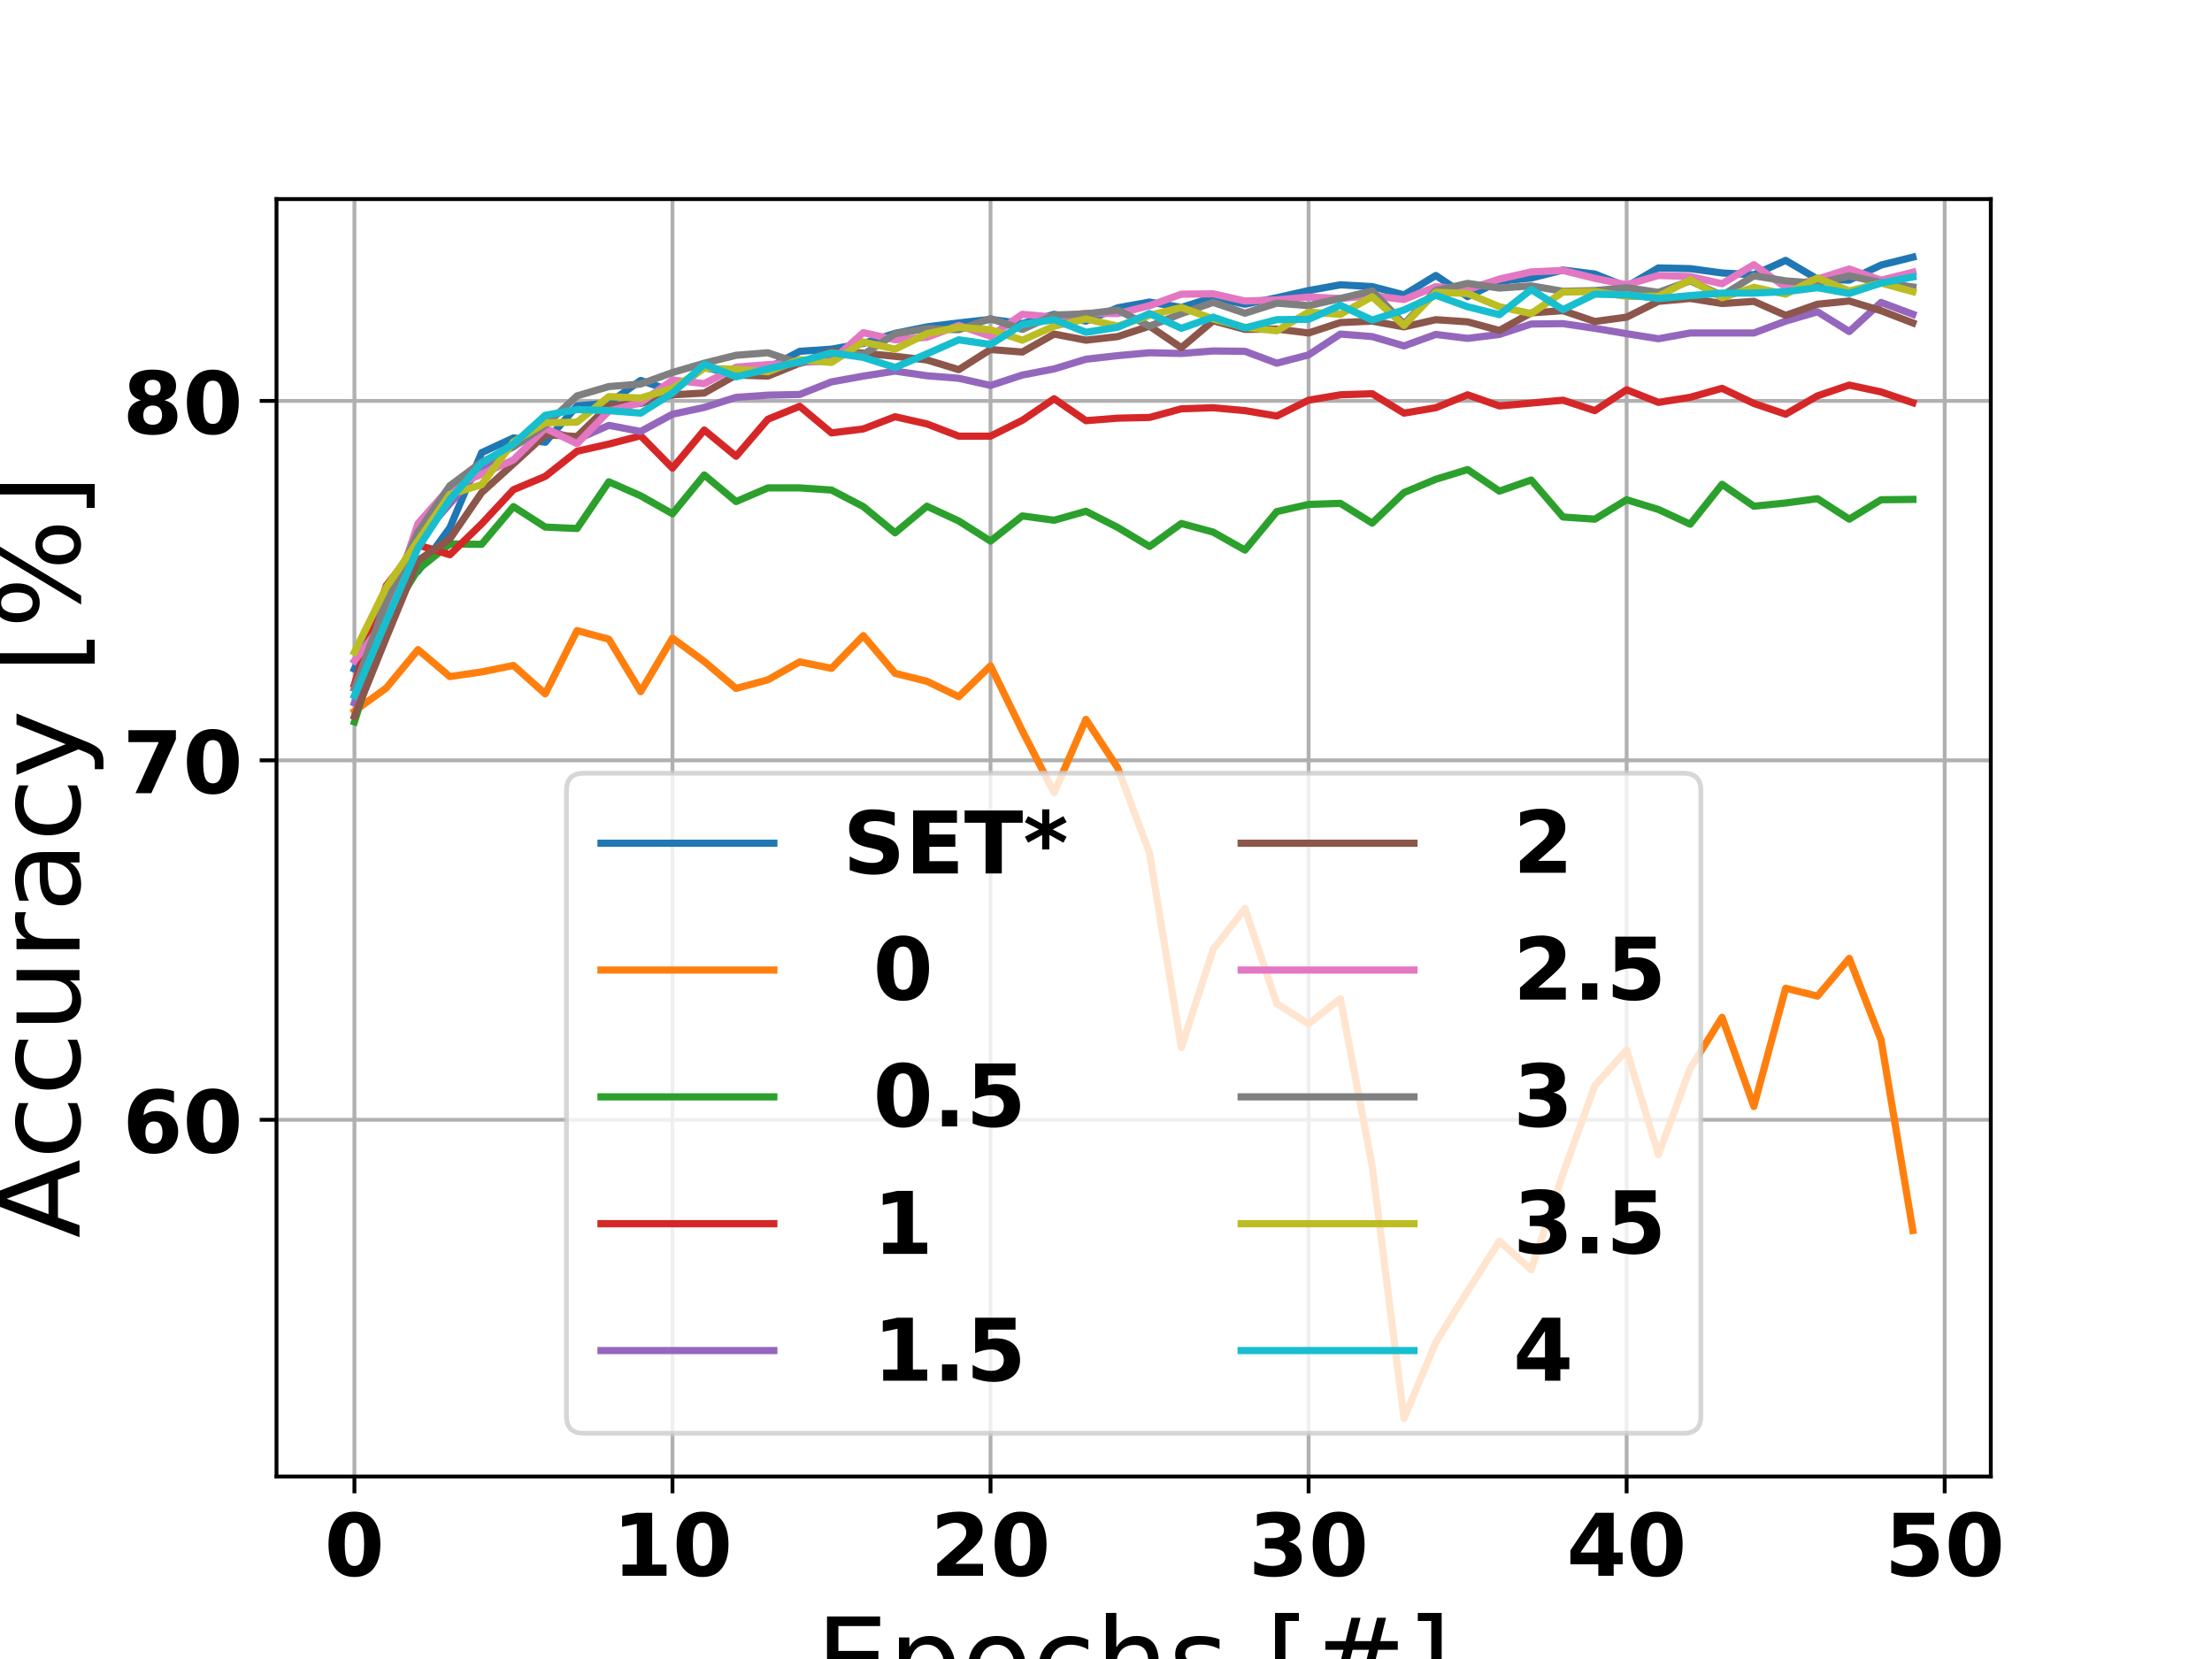 <?xml version="1.0" encoding="utf-8" standalone="no"?>
<!DOCTYPE svg PUBLIC "-//W3C//DTD SVG 1.1//EN"
  "http://www.w3.org/Graphics/SVG/1.1/DTD/svg11.dtd">
<!-- Created with matplotlib (https://matplotlib.org/) -->
<svg height="345.6pt" version="1.1" viewBox="0 0 460.8 345.6" width="460.8pt" xmlns="http://www.w3.org/2000/svg" xmlns:xlink="http://www.w3.org/1999/xlink">
 <defs>
  <style type="text/css">
*{stroke-linecap:butt;stroke-linejoin:round;}
  </style>
 </defs>
 <g id="figure_1">
  <g id="patch_1">
   <path d="M 0 345.6 
L 460.8 345.6 
L 460.8 0 
L 0 0 
z
" style="fill:#ffffff;"/>
  </g>
  <g id="axes_1">
   <g id="patch_2">
    <path d="M 57.6 307.584 
L 414.72 307.584 
L 414.72 41.472 
L 57.6 41.472 
z
" style="fill:#ffffff;"/>
   </g>
   <g id="matplotlib.axis_1">
    <g id="xtick_1">
     <g id="line2d_1">
      <path clip-path="url(#p4e295d724e)" d="M 73.833 307.584 
L 73.833 41.472 
" style="fill:none;stroke:#b0b0b0;stroke-linecap:square;stroke-width:0.8;"/>
     </g>
     <g id="line2d_2">
      <defs>
       <path d="M 0 0 
L 0 3.5 
" id="m6231d6ad7f" style="stroke:#000000;stroke-width:0.8;"/>
      </defs>
      <g>
       <use style="stroke:#000000;stroke-width:0.8;" x="73.833" xlink:href="#m6231d6ad7f" y="307.584"/>
      </g>
     </g>
     <g id="text_1">
      <!-- 0 -->
      <defs>
       <path d="M 46 36.531 
Q 46 50.203 43.438 55.781 
Q 40.875 61.375 34.812 61.375 
Q 28.766 61.375 26.172 55.781 
Q 23.578 50.203 23.578 36.531 
Q 23.578 22.703 26.172 17.031 
Q 28.766 11.375 34.812 11.375 
Q 40.828 11.375 43.406 17.031 
Q 46 22.703 46 36.531 
z
M 64.797 36.375 
Q 64.797 18.266 56.984 8.422 
Q 49.172 -1.422 34.812 -1.422 
Q 20.406 -1.422 12.594 8.422 
Q 4.781 18.266 4.781 36.375 
Q 4.781 54.547 12.594 64.375 
Q 20.406 74.219 34.812 74.219 
Q 49.172 74.219 56.984 64.375 
Q 64.797 54.547 64.797 36.375 
z
" id="DejaVuSans-Bold-48"/>
      </defs>
      <g transform="translate(67.571 328.261)scale(0.18 -0.18)">
       <use xlink:href="#DejaVuSans-Bold-48"/>
      </g>
     </g>
    </g>
    <g id="xtick_2">
     <g id="line2d_3">
      <path clip-path="url(#p4e295d724e)" d="M 140.089 307.584 
L 140.089 41.472 
" style="fill:none;stroke:#b0b0b0;stroke-linecap:square;stroke-width:0.8;"/>
     </g>
     <g id="line2d_4">
      <g>
       <use style="stroke:#000000;stroke-width:0.8;" x="140.089" xlink:href="#m6231d6ad7f" y="307.584"/>
      </g>
     </g>
     <g id="text_2">
      <!-- 10 -->
      <defs>
       <path d="M 11.719 12.984 
L 28.328 12.984 
L 28.328 60.109 
L 11.281 56.594 
L 11.281 69.391 
L 28.219 72.906 
L 46.094 72.906 
L 46.094 12.984 
L 62.703 12.984 
L 62.703 0 
L 11.719 0 
z
" id="DejaVuSans-Bold-49"/>
      </defs>
      <g transform="translate(127.565 328.261)scale(0.18 -0.18)">
       <use xlink:href="#DejaVuSans-Bold-49"/>
       <use x="69.58" xlink:href="#DejaVuSans-Bold-48"/>
      </g>
     </g>
    </g>
    <g id="xtick_3">
     <g id="line2d_5">
      <path clip-path="url(#p4e295d724e)" d="M 206.345 307.584 
L 206.345 41.472 
" style="fill:none;stroke:#b0b0b0;stroke-linecap:square;stroke-width:0.8;"/>
     </g>
     <g id="line2d_6">
      <g>
       <use style="stroke:#000000;stroke-width:0.8;" x="206.345" xlink:href="#m6231d6ad7f" y="307.584"/>
      </g>
     </g>
     <g id="text_3">
      <!-- 20 -->
      <defs>
       <path d="M 28.812 13.812 
L 60.891 13.812 
L 60.891 0 
L 7.906 0 
L 7.906 13.812 
L 34.516 37.312 
Q 38.094 40.531 39.797 43.609 
Q 41.5 46.688 41.5 50 
Q 41.5 55.125 38.062 58.25 
Q 34.625 61.375 28.906 61.375 
Q 24.516 61.375 19.281 59.5 
Q 14.062 57.625 8.109 53.906 
L 8.109 69.922 
Q 14.453 72.016 20.656 73.109 
Q 26.859 74.219 32.812 74.219 
Q 45.906 74.219 53.156 68.453 
Q 60.406 62.703 60.406 52.391 
Q 60.406 46.438 57.328 41.281 
Q 54.25 36.141 44.391 27.484 
z
" id="DejaVuSans-Bold-50"/>
      </defs>
      <g transform="translate(193.821 328.261)scale(0.18 -0.18)">
       <use xlink:href="#DejaVuSans-Bold-50"/>
       <use x="69.58" xlink:href="#DejaVuSans-Bold-48"/>
      </g>
     </g>
    </g>
    <g id="xtick_4">
     <g id="line2d_7">
      <path clip-path="url(#p4e295d724e)" d="M 272.601 307.584 
L 272.601 41.472 
" style="fill:none;stroke:#b0b0b0;stroke-linecap:square;stroke-width:0.8;"/>
     </g>
     <g id="line2d_8">
      <g>
       <use style="stroke:#000000;stroke-width:0.8;" x="272.601" xlink:href="#m6231d6ad7f" y="307.584"/>
      </g>
     </g>
     <g id="text_4">
      <!-- 30 -->
      <defs>
       <path d="M 46.578 39.312 
Q 53.953 37.406 57.781 32.688 
Q 61.625 27.984 61.625 20.703 
Q 61.625 9.859 53.312 4.219 
Q 45.016 -1.422 29.109 -1.422 
Q 23.484 -1.422 17.844 -0.516 
Q 12.203 0.391 6.688 2.203 
L 6.688 16.703 
Q 11.969 14.062 17.156 12.719 
Q 22.359 11.375 27.391 11.375 
Q 34.859 11.375 38.844 13.953 
Q 42.828 16.547 42.828 21.391 
Q 42.828 26.375 38.75 28.938 
Q 34.672 31.5 26.703 31.5 
L 19.188 31.5 
L 19.188 43.609 
L 27.094 43.609 
Q 34.188 43.609 37.641 45.828 
Q 41.109 48.047 41.109 52.594 
Q 41.109 56.781 37.734 59.078 
Q 34.375 61.375 28.219 61.375 
Q 23.688 61.375 19.047 60.344 
Q 14.406 59.328 9.812 57.328 
L 9.812 71.094 
Q 15.375 72.656 20.844 73.438 
Q 26.312 74.219 31.594 74.219 
Q 45.797 74.219 52.844 69.547 
Q 59.906 64.891 59.906 55.516 
Q 59.906 49.125 56.531 45.047 
Q 53.172 40.969 46.578 39.312 
z
" id="DejaVuSans-Bold-51"/>
      </defs>
      <g transform="translate(260.077 328.261)scale(0.18 -0.18)">
       <use xlink:href="#DejaVuSans-Bold-51"/>
       <use x="69.58" xlink:href="#DejaVuSans-Bold-48"/>
      </g>
     </g>
    </g>
    <g id="xtick_5">
     <g id="line2d_9">
      <path clip-path="url(#p4e295d724e)" d="M 338.857 307.584 
L 338.857 41.472 
" style="fill:none;stroke:#b0b0b0;stroke-linecap:square;stroke-width:0.8;"/>
     </g>
     <g id="line2d_10">
      <g>
       <use style="stroke:#000000;stroke-width:0.8;" x="338.857" xlink:href="#m6231d6ad7f" y="307.584"/>
      </g>
     </g>
     <g id="text_5">
      <!-- 40 -->
      <defs>
       <path d="M 36.812 57.422 
L 16.219 26.906 
L 36.812 26.906 
z
M 33.688 72.906 
L 54.594 72.906 
L 54.594 26.906 
L 64.984 26.906 
L 64.984 13.281 
L 54.594 13.281 
L 54.594 0 
L 36.812 0 
L 36.812 13.281 
L 4.5 13.281 
L 4.5 29.391 
z
" id="DejaVuSans-Bold-52"/>
      </defs>
      <g transform="translate(326.333 328.261)scale(0.18 -0.18)">
       <use xlink:href="#DejaVuSans-Bold-52"/>
       <use x="69.58" xlink:href="#DejaVuSans-Bold-48"/>
      </g>
     </g>
    </g>
    <g id="xtick_6">
     <g id="line2d_11">
      <path clip-path="url(#p4e295d724e)" d="M 405.113 307.584 
L 405.113 41.472 
" style="fill:none;stroke:#b0b0b0;stroke-linecap:square;stroke-width:0.8;"/>
     </g>
     <g id="line2d_12">
      <g>
       <use style="stroke:#000000;stroke-width:0.8;" x="405.113" xlink:href="#m6231d6ad7f" y="307.584"/>
      </g>
     </g>
     <g id="text_6">
      <!-- 50 -->
      <defs>
       <path d="M 10.594 72.906 
L 57.328 72.906 
L 57.328 59.078 
L 25.594 59.078 
L 25.594 47.797 
Q 27.734 48.391 29.906 48.703 
Q 32.078 49.031 34.422 49.031 
Q 47.75 49.031 55.172 42.359 
Q 62.594 35.688 62.594 23.781 
Q 62.594 11.969 54.516 5.266 
Q 46.438 -1.422 32.078 -1.422 
Q 25.875 -1.422 19.797 -0.219 
Q 13.719 0.984 7.719 3.422 
L 7.719 18.219 
Q 13.672 14.797 19.016 13.078 
Q 24.359 11.375 29.109 11.375 
Q 35.938 11.375 39.859 14.719 
Q 43.797 18.062 43.797 23.781 
Q 43.797 29.547 39.859 32.859 
Q 35.938 36.188 29.109 36.188 
Q 25.047 36.188 20.453 35.125 
Q 15.875 34.078 10.594 31.891 
z
" id="DejaVuSans-Bold-53"/>
      </defs>
      <g transform="translate(392.589 328.261)scale(0.18 -0.18)">
       <use xlink:href="#DejaVuSans-Bold-53"/>
       <use x="69.58" xlink:href="#DejaVuSans-Bold-48"/>
      </g>
     </g>
    </g>
    <g id="text_7">
     <!-- Epochs [#] -->
     <defs>
      <path d="M 9.812 72.906 
L 55.906 72.906 
L 55.906 64.594 
L 19.672 64.594 
L 19.672 43.016 
L 54.391 43.016 
L 54.391 34.719 
L 19.672 34.719 
L 19.672 8.297 
L 56.781 8.297 
L 56.781 0 
L 9.812 0 
z
" id="DejaVuSans-69"/>
      <path d="M 18.109 8.203 
L 18.109 -20.797 
L 9.078 -20.797 
L 9.078 54.688 
L 18.109 54.688 
L 18.109 46.391 
Q 20.953 51.266 25.266 53.625 
Q 29.594 56 35.594 56 
Q 45.562 56 51.781 48.094 
Q 58.016 40.188 58.016 27.297 
Q 58.016 14.406 51.781 6.484 
Q 45.562 -1.422 35.594 -1.422 
Q 29.594 -1.422 25.266 0.953 
Q 20.953 3.328 18.109 8.203 
z
M 48.688 27.297 
Q 48.688 37.203 44.609 42.844 
Q 40.531 48.484 33.406 48.484 
Q 26.266 48.484 22.188 42.844 
Q 18.109 37.203 18.109 27.297 
Q 18.109 17.391 22.188 11.75 
Q 26.266 6.109 33.406 6.109 
Q 40.531 6.109 44.609 11.75 
Q 48.688 17.391 48.688 27.297 
z
" id="DejaVuSans-112"/>
      <path d="M 30.609 48.391 
Q 23.391 48.391 19.188 42.75 
Q 14.984 37.109 14.984 27.297 
Q 14.984 17.484 19.156 11.844 
Q 23.344 6.203 30.609 6.203 
Q 37.797 6.203 41.984 11.859 
Q 46.188 17.531 46.188 27.297 
Q 46.188 37.016 41.984 42.703 
Q 37.797 48.391 30.609 48.391 
z
M 30.609 56 
Q 42.328 56 49.016 48.375 
Q 55.719 40.766 55.719 27.297 
Q 55.719 13.875 49.016 6.219 
Q 42.328 -1.422 30.609 -1.422 
Q 18.844 -1.422 12.172 6.219 
Q 5.516 13.875 5.516 27.297 
Q 5.516 40.766 12.172 48.375 
Q 18.844 56 30.609 56 
z
" id="DejaVuSans-111"/>
      <path d="M 48.781 52.594 
L 48.781 44.188 
Q 44.969 46.297 41.141 47.344 
Q 37.312 48.391 33.406 48.391 
Q 24.656 48.391 19.812 42.844 
Q 14.984 37.312 14.984 27.297 
Q 14.984 17.281 19.812 11.734 
Q 24.656 6.203 33.406 6.203 
Q 37.312 6.203 41.141 7.25 
Q 44.969 8.297 48.781 10.406 
L 48.781 2.094 
Q 45.016 0.344 40.984 -0.531 
Q 36.969 -1.422 32.422 -1.422 
Q 20.062 -1.422 12.781 6.344 
Q 5.516 14.109 5.516 27.297 
Q 5.516 40.672 12.859 48.328 
Q 20.219 56 33.016 56 
Q 37.156 56 41.109 55.141 
Q 45.062 54.297 48.781 52.594 
z
" id="DejaVuSans-99"/>
      <path d="M 54.891 33.016 
L 54.891 0 
L 45.906 0 
L 45.906 32.719 
Q 45.906 40.484 42.875 44.328 
Q 39.844 48.188 33.797 48.188 
Q 26.516 48.188 22.312 43.547 
Q 18.109 38.922 18.109 30.906 
L 18.109 0 
L 9.078 0 
L 9.078 75.984 
L 18.109 75.984 
L 18.109 46.188 
Q 21.344 51.125 25.703 53.562 
Q 30.078 56 35.797 56 
Q 45.219 56 50.047 50.172 
Q 54.891 44.344 54.891 33.016 
z
" id="DejaVuSans-104"/>
      <path d="M 44.281 53.078 
L 44.281 44.578 
Q 40.484 46.531 36.375 47.5 
Q 32.281 48.484 27.875 48.484 
Q 21.188 48.484 17.844 46.438 
Q 14.5 44.391 14.5 40.281 
Q 14.5 37.156 16.891 35.375 
Q 19.281 33.594 26.516 31.984 
L 29.594 31.297 
Q 39.156 29.25 43.188 25.516 
Q 47.219 21.781 47.219 15.094 
Q 47.219 7.469 41.188 3.016 
Q 35.156 -1.422 24.609 -1.422 
Q 20.219 -1.422 15.453 -0.562 
Q 10.688 0.297 5.422 2 
L 5.422 11.281 
Q 10.406 8.688 15.234 7.391 
Q 20.062 6.109 24.812 6.109 
Q 31.156 6.109 34.562 8.281 
Q 37.984 10.453 37.984 14.406 
Q 37.984 18.062 35.516 20.016 
Q 33.062 21.969 24.703 23.781 
L 21.578 24.516 
Q 13.234 26.266 9.516 29.906 
Q 5.812 33.547 5.812 39.891 
Q 5.812 47.609 11.281 51.797 
Q 16.75 56 26.812 56 
Q 31.781 56 36.172 55.266 
Q 40.578 54.547 44.281 53.078 
z
" id="DejaVuSans-115"/>
      <path id="DejaVuSans-32"/>
      <path d="M 8.594 75.984 
L 29.297 75.984 
L 29.297 69 
L 17.578 69 
L 17.578 -6.203 
L 29.297 -6.203 
L 29.297 -13.188 
L 8.594 -13.188 
z
" id="DejaVuSans-91"/>
      <path d="M 51.125 44 
L 36.922 44 
L 32.812 27.688 
L 47.125 27.688 
z
M 43.797 71.781 
L 38.719 51.516 
L 52.984 51.516 
L 58.109 71.781 
L 65.922 71.781 
L 60.891 51.516 
L 76.125 51.516 
L 76.125 44 
L 58.984 44 
L 54.984 27.688 
L 70.516 27.688 
L 70.516 20.219 
L 53.078 20.219 
L 48 0 
L 40.188 0 
L 45.219 20.219 
L 30.906 20.219 
L 25.875 0 
L 18.016 0 
L 23.094 20.219 
L 7.719 20.219 
L 7.719 27.688 
L 24.906 27.688 
L 29 44 
L 13.281 44 
L 13.281 51.516 
L 30.906 51.516 
L 35.891 71.781 
z
" id="DejaVuSans-35"/>
      <path d="M 30.422 75.984 
L 30.422 -13.188 
L 9.719 -13.188 
L 9.719 -6.203 
L 21.391 -6.203 
L 21.391 69 
L 9.719 69 
L 9.719 75.984 
z
" id="DejaVuSans-93"/>
     </defs>
     <g transform="translate(169.929 354.241)scale(0.24 -0.24)">
      <use xlink:href="#DejaVuSans-69"/>
      <use x="63.184" xlink:href="#DejaVuSans-112"/>
      <use x="126.66" xlink:href="#DejaVuSans-111"/>
      <use x="187.842" xlink:href="#DejaVuSans-99"/>
      <use x="242.822" xlink:href="#DejaVuSans-104"/>
      <use x="306.201" xlink:href="#DejaVuSans-115"/>
      <use x="358.301" xlink:href="#DejaVuSans-32"/>
      <use x="390.088" xlink:href="#DejaVuSans-91"/>
      <use x="429.102" xlink:href="#DejaVuSans-35"/>
      <use x="512.891" xlink:href="#DejaVuSans-93"/>
     </g>
    </g>
   </g>
   <g id="matplotlib.axis_2">
    <g id="ytick_1">
     <g id="line2d_13">
      <path clip-path="url(#p4e295d724e)" d="M 57.6 233.267 
L 414.72 233.267 
" style="fill:none;stroke:#b0b0b0;stroke-linecap:square;stroke-width:0.8;"/>
     </g>
     <g id="line2d_14">
      <defs>
       <path d="M 0 0 
L -3.5 0 
" id="m8bb4dc0295" style="stroke:#000000;stroke-width:0.8;"/>
      </defs>
      <g>
       <use style="stroke:#000000;stroke-width:0.8;" x="57.6" xlink:href="#m8bb4dc0295" y="233.267"/>
      </g>
     </g>
     <g id="text_8">
      <!-- 60 -->
      <defs>
       <path d="M 36.188 35.984 
Q 31.25 35.984 28.781 32.781 
Q 26.312 29.594 26.312 23.188 
Q 26.312 16.797 28.781 13.594 
Q 31.25 10.406 36.188 10.406 
Q 41.156 10.406 43.625 13.594 
Q 46.094 16.797 46.094 23.188 
Q 46.094 29.594 43.625 32.781 
Q 41.156 35.984 36.188 35.984 
z
M 59.422 71 
L 59.422 57.516 
Q 54.781 59.719 50.672 60.766 
Q 46.578 61.812 42.672 61.812 
Q 34.281 61.812 29.594 57.141 
Q 24.906 52.484 24.125 43.312 
Q 27.344 45.703 31.094 46.891 
Q 34.859 48.094 39.312 48.094 
Q 50.484 48.094 57.344 41.547 
Q 64.203 35.016 64.203 24.422 
Q 64.203 12.703 56.531 5.641 
Q 48.875 -1.422 35.984 -1.422 
Q 21.781 -1.422 13.984 8.172 
Q 6.203 17.781 6.203 35.406 
Q 6.203 53.469 15.312 63.797 
Q 24.422 74.125 40.281 74.125 
Q 45.312 74.125 50.047 73.344 
Q 54.781 72.562 59.422 71 
z
" id="DejaVuSans-Bold-54"/>
      </defs>
      <g transform="translate(25.552 240.106)scale(0.18 -0.18)">
       <use xlink:href="#DejaVuSans-Bold-54"/>
       <use x="69.58" xlink:href="#DejaVuSans-Bold-48"/>
      </g>
     </g>
    </g>
    <g id="ytick_2">
     <g id="line2d_15">
      <path clip-path="url(#p4e295d724e)" d="M 57.6 158.393 
L 414.72 158.393 
" style="fill:none;stroke:#b0b0b0;stroke-linecap:square;stroke-width:0.8;"/>
     </g>
     <g id="line2d_16">
      <g>
       <use style="stroke:#000000;stroke-width:0.8;" x="57.6" xlink:href="#m8bb4dc0295" y="158.393"/>
      </g>
     </g>
     <g id="text_9">
      <!-- 70 -->
      <defs>
       <path d="M 6.688 72.906 
L 61.625 72.906 
L 61.625 62.312 
L 33.203 0 
L 14.891 0 
L 41.797 59.078 
L 6.688 59.078 
z
" id="DejaVuSans-Bold-55"/>
      </defs>
      <g transform="translate(25.552 165.231)scale(0.18 -0.18)">
       <use xlink:href="#DejaVuSans-Bold-55"/>
       <use x="69.58" xlink:href="#DejaVuSans-Bold-48"/>
      </g>
     </g>
    </g>
    <g id="ytick_3">
     <g id="line2d_17">
      <path clip-path="url(#p4e295d724e)" d="M 57.6 83.518 
L 414.72 83.518 
" style="fill:none;stroke:#b0b0b0;stroke-linecap:square;stroke-width:0.8;"/>
     </g>
     <g id="line2d_18">
      <g>
       <use style="stroke:#000000;stroke-width:0.8;" x="57.6" xlink:href="#m8bb4dc0295" y="83.518"/>
      </g>
     </g>
     <g id="text_10">
      <!-- 80 -->
      <defs>
       <path d="M 34.812 32.625 
Q 29.547 32.625 26.703 29.734 
Q 23.875 26.859 23.875 21.484 
Q 23.875 16.109 26.703 13.25 
Q 29.547 10.406 34.812 10.406 
Q 40.047 10.406 42.828 13.25 
Q 45.609 16.109 45.609 21.484 
Q 45.609 26.906 42.828 29.766 
Q 40.047 32.625 34.812 32.625 
z
M 21.094 38.812 
Q 14.453 40.828 11.078 44.969 
Q 7.719 49.125 7.719 55.328 
Q 7.719 64.547 14.594 69.375 
Q 21.484 74.219 34.812 74.219 
Q 48.047 74.219 54.922 69.406 
Q 61.812 64.594 61.812 55.328 
Q 61.812 49.125 58.422 44.969 
Q 55.031 40.828 48.391 38.812 
Q 55.812 36.766 59.594 32.156 
Q 63.375 27.547 63.375 20.516 
Q 63.375 9.672 56.172 4.125 
Q 48.969 -1.422 34.812 -1.422 
Q 20.609 -1.422 13.359 4.125 
Q 6.109 9.672 6.109 20.516 
Q 6.109 27.547 9.891 32.156 
Q 13.672 36.766 21.094 38.812 
z
M 25.484 53.422 
Q 25.484 49.078 27.906 46.734 
Q 30.328 44.391 34.812 44.391 
Q 39.203 44.391 41.594 46.734 
Q 44 49.078 44 53.422 
Q 44 57.766 41.594 60.078 
Q 39.203 62.406 34.812 62.406 
Q 30.328 62.406 27.906 60.062 
Q 25.484 57.719 25.484 53.422 
z
" id="DejaVuSans-Bold-56"/>
      </defs>
      <g transform="translate(25.552 90.356)scale(0.18 -0.18)">
       <use xlink:href="#DejaVuSans-Bold-56"/>
       <use x="69.58" xlink:href="#DejaVuSans-Bold-48"/>
      </g>
     </g>
    </g>
    <g id="text_11">
     <!-- Accuracy [%]  -->
     <defs>
      <path d="M 34.188 63.188 
L 20.797 26.906 
L 47.609 26.906 
z
M 28.609 72.906 
L 39.797 72.906 
L 67.578 0 
L 57.328 0 
L 50.688 18.703 
L 17.828 18.703 
L 11.188 0 
L 0.781 0 
z
" id="DejaVuSans-65"/>
      <path d="M 8.5 21.578 
L 8.5 54.688 
L 17.484 54.688 
L 17.484 21.922 
Q 17.484 14.156 20.5 10.266 
Q 23.531 6.391 29.594 6.391 
Q 36.859 6.391 41.078 11.031 
Q 45.312 15.672 45.312 23.688 
L 45.312 54.688 
L 54.297 54.688 
L 54.297 0 
L 45.312 0 
L 45.312 8.406 
Q 42.047 3.422 37.719 1 
Q 33.406 -1.422 27.688 -1.422 
Q 18.266 -1.422 13.375 4.438 
Q 8.5 10.297 8.5 21.578 
z
M 31.109 56 
z
" id="DejaVuSans-117"/>
      <path d="M 41.109 46.297 
Q 39.594 47.172 37.812 47.578 
Q 36.031 48 33.891 48 
Q 26.266 48 22.188 43.047 
Q 18.109 38.094 18.109 28.812 
L 18.109 0 
L 9.078 0 
L 9.078 54.688 
L 18.109 54.688 
L 18.109 46.188 
Q 20.953 51.172 25.484 53.578 
Q 30.031 56 36.531 56 
Q 37.453 56 38.578 55.875 
Q 39.703 55.766 41.062 55.516 
z
" id="DejaVuSans-114"/>
      <path d="M 34.281 27.484 
Q 23.391 27.484 19.188 25 
Q 14.984 22.516 14.984 16.5 
Q 14.984 11.719 18.141 8.906 
Q 21.297 6.109 26.703 6.109 
Q 34.188 6.109 38.703 11.406 
Q 43.219 16.703 43.219 25.484 
L 43.219 27.484 
z
M 52.203 31.203 
L 52.203 0 
L 43.219 0 
L 43.219 8.297 
Q 40.141 3.328 35.547 0.953 
Q 30.953 -1.422 24.312 -1.422 
Q 15.922 -1.422 10.953 3.297 
Q 6 8.016 6 15.922 
Q 6 25.141 12.172 29.828 
Q 18.359 34.516 30.609 34.516 
L 43.219 34.516 
L 43.219 35.406 
Q 43.219 41.609 39.141 45 
Q 35.062 48.391 27.688 48.391 
Q 23 48.391 18.547 47.266 
Q 14.109 46.141 10.016 43.891 
L 10.016 52.203 
Q 14.938 54.109 19.578 55.047 
Q 24.219 56 28.609 56 
Q 40.484 56 46.344 49.844 
Q 52.203 43.703 52.203 31.203 
z
" id="DejaVuSans-97"/>
      <path d="M 32.172 -5.078 
Q 28.375 -14.844 24.75 -17.812 
Q 21.141 -20.797 15.094 -20.797 
L 7.906 -20.797 
L 7.906 -13.281 
L 13.188 -13.281 
Q 16.891 -13.281 18.938 -11.516 
Q 21 -9.766 23.484 -3.219 
L 25.094 0.875 
L 2.984 54.688 
L 12.5 54.688 
L 29.594 11.922 
L 46.688 54.688 
L 56.203 54.688 
z
" id="DejaVuSans-121"/>
      <path d="M 72.703 32.078 
Q 68.453 32.078 66.031 28.469 
Q 63.625 24.859 63.625 18.406 
Q 63.625 12.062 66.031 8.422 
Q 68.453 4.781 72.703 4.781 
Q 76.859 4.781 79.266 8.422 
Q 81.688 12.062 81.688 18.406 
Q 81.688 24.812 79.266 28.438 
Q 76.859 32.078 72.703 32.078 
z
M 72.703 38.281 
Q 80.422 38.281 84.953 32.906 
Q 89.5 27.547 89.5 18.406 
Q 89.5 9.281 84.938 3.922 
Q 80.375 -1.422 72.703 -1.422 
Q 64.891 -1.422 60.344 3.922 
Q 55.812 9.281 55.812 18.406 
Q 55.812 27.594 60.375 32.938 
Q 64.938 38.281 72.703 38.281 
z
M 22.312 68.016 
Q 18.109 68.016 15.688 64.375 
Q 13.281 60.75 13.281 54.391 
Q 13.281 47.953 15.672 44.328 
Q 18.062 40.719 22.312 40.719 
Q 26.562 40.719 28.969 44.328 
Q 31.391 47.953 31.391 54.391 
Q 31.391 60.688 28.953 64.344 
Q 26.516 68.016 22.312 68.016 
z
M 66.406 74.219 
L 74.219 74.219 
L 28.609 -1.422 
L 20.797 -1.422 
z
M 22.312 74.219 
Q 30.031 74.219 34.609 68.875 
Q 39.203 63.531 39.203 54.391 
Q 39.203 45.172 34.641 39.844 
Q 30.078 34.516 22.312 34.516 
Q 14.547 34.516 10.031 39.859 
Q 5.516 45.219 5.516 54.391 
Q 5.516 63.484 10.047 68.844 
Q 14.594 74.219 22.312 74.219 
z
" id="DejaVuSans-37"/>
     </defs>
     <g transform="translate(16.561 257.917)rotate(-90)scale(0.24 -0.24)">
      <use xlink:href="#DejaVuSans-65"/>
      <use x="68.393" xlink:href="#DejaVuSans-99"/>
      <use x="123.373" xlink:href="#DejaVuSans-99"/>
      <use x="178.354" xlink:href="#DejaVuSans-117"/>
      <use x="241.732" xlink:href="#DejaVuSans-114"/>
      <use x="282.846" xlink:href="#DejaVuSans-97"/>
      <use x="344.125" xlink:href="#DejaVuSans-99"/>
      <use x="399.105" xlink:href="#DejaVuSans-121"/>
      <use x="458.285" xlink:href="#DejaVuSans-32"/>
      <use x="490.072" xlink:href="#DejaVuSans-91"/>
      <use x="529.086" xlink:href="#DejaVuSans-37"/>
      <use x="624.105" xlink:href="#DejaVuSans-93"/>
      <use x="663.119" xlink:href="#DejaVuSans-32"/>
     </g>
    </g>
   </g>
   <g id="line2d_19">
    <path clip-path="url(#p4e295d724e)" d="M 73.833 139.374 
L 80.458 124.025 
L 87.084 119.008 
L 93.71 109.949 
L 100.335 94.3 
L 106.961 91.23 
L 113.586 92.128 
L 120.212 84.566 
L 126.838 83.967 
L 133.463 79.25 
L 140.089 81.496 
L 146.714 76.554 
L 153.34 77.977 
L 159.966 76.704 
L 166.591 73.185 
L 173.217 72.736 
L 179.842 71.538 
L 186.468 69.441 
L 193.094 68.094 
L 199.719 67.27 
L 206.345 66.521 
L 212.97 67.42 
L 219.596 65.473 
L 226.222 66.896 
L 232.847 64.125 
L 239.473 62.927 
L 246.098 64.05 
L 252.724 61.954 
L 259.35 63.377 
L 265.975 62.029 
L 272.601 60.531 
L 279.226 59.333 
L 285.852 59.708 
L 292.478 61.43 
L 299.103 57.387 
L 305.729 61.804 
L 312.354 58.585 
L 318.98 57.911 
L 325.606 56.263 
L 332.231 57.087 
L 338.857 59.708 
L 345.482 55.814 
L 352.108 55.964 
L 358.734 56.862 
L 365.359 57.237 
L 371.985 54.242 
L 378.61 58.135 
L 385.236 58.36 
L 391.862 55.215 
L 398.487 53.568 
" style="fill:none;stroke:#1f77b4;stroke-linecap:square;stroke-width:1.5;"/>
   </g>
   <g id="line2d_20">
    <path clip-path="url(#p4e295d724e)" d="M 73.833 148.135 
L 80.458 143.343 
L 87.084 135.331 
L 93.71 140.947 
L 100.335 139.973 
L 106.961 138.626 
L 113.586 144.541 
L 120.212 131.363 
L 126.838 133.16 
L 133.463 144.091 
L 140.089 132.935 
L 146.714 137.802 
L 153.34 143.418 
L 159.966 141.621 
L 166.591 137.877 
L 173.217 139.225 
L 179.842 132.411 
L 186.468 140.273 
L 193.094 141.92 
L 199.719 145.14 
L 206.345 138.7 
L 212.97 152.253 
L 219.596 165.131 
L 226.222 149.857 
L 232.847 159.965 
L 239.473 177.71 
L 246.098 218.217 
L 252.724 197.777 
L 259.35 189.241 
L 265.975 209.083 
L 272.601 213.276 
L 279.226 208.034 
L 285.852 242.926 
L 292.478 295.488 
L 299.103 279.615 
L 305.729 268.982 
L 312.354 258.575 
L 318.98 264.49 
L 325.606 244.498 
L 332.231 226.154 
L 338.857 218.741 
L 345.482 240.53 
L 352.108 222.56 
L 358.734 211.928 
L 365.359 230.497 
L 371.985 205.863 
L 378.61 207.51 
L 385.236 199.648 
L 391.862 216.645 
L 398.487 256.329 
" style="fill:none;stroke:#ff7f0e;stroke-linecap:square;stroke-width:1.5;"/>
   </g>
   <g id="line2d_21">
    <path clip-path="url(#p4e295d724e)" d="M 73.833 150.381 
L 80.458 129.341 
L 87.084 118.634 
L 93.71 113.318 
L 100.335 113.393 
L 106.961 105.531 
L 113.586 109.799 
L 120.212 110.098 
L 126.838 100.365 
L 133.463 103.285 
L 140.089 107.028 
L 146.714 98.942 
L 153.34 104.483 
L 159.966 101.638 
L 166.591 101.638 
L 173.217 102.087 
L 179.842 105.531 
L 186.468 110.997 
L 193.094 105.456 
L 199.719 108.526 
L 206.345 112.719 
L 212.97 107.478 
L 219.596 108.376 
L 226.222 106.504 
L 232.847 109.874 
L 239.473 113.842 
L 246.098 109.05 
L 252.724 110.847 
L 259.35 114.591 
L 265.975 106.579 
L 272.601 105.082 
L 279.226 104.857 
L 285.852 108.975 
L 292.478 102.611 
L 299.103 99.841 
L 305.729 97.819 
L 312.354 102.311 
L 318.98 99.99 
L 325.606 107.702 
L 332.231 108.152 
L 338.857 104.108 
L 345.482 106.13 
L 352.108 109.2 
L 358.734 100.889 
L 365.359 105.456 
L 371.985 104.782 
L 378.61 103.884 
L 385.236 108.152 
L 391.862 104.108 
L 398.487 104.034 
" style="fill:none;stroke:#2ca02c;stroke-linecap:square;stroke-width:1.5;"/>
   </g>
   <g id="line2d_22">
    <path clip-path="url(#p4e295d724e)" d="M 73.833 142.594 
L 80.458 122.003 
L 87.084 113.543 
L 93.71 115.564 
L 100.335 109.125 
L 106.961 102.012 
L 113.586 99.242 
L 120.212 94 
L 126.838 92.503 
L 133.463 90.781 
L 140.089 97.519 
L 146.714 89.583 
L 153.34 95.049 
L 159.966 87.336 
L 166.591 84.641 
L 173.217 90.182 
L 179.842 89.358 
L 186.468 86.812 
L 193.094 88.31 
L 199.719 90.856 
L 206.345 90.856 
L 212.97 87.561 
L 219.596 83.069 
L 226.222 87.636 
L 232.847 87.112 
L 239.473 86.962 
L 246.098 85.165 
L 252.724 84.94 
L 259.35 85.539 
L 265.975 86.663 
L 272.601 83.368 
L 279.226 82.245 
L 285.852 82.02 
L 292.478 86.064 
L 299.103 84.94 
L 305.729 82.245 
L 312.354 84.566 
L 318.98 83.967 
L 325.606 83.368 
L 332.231 85.539 
L 338.857 81.197 
L 345.482 83.817 
L 352.108 82.769 
L 358.734 80.897 
L 365.359 84.042 
L 371.985 86.288 
L 378.61 82.47 
L 385.236 80.223 
L 391.862 81.646 
L 398.487 83.892 
" style="fill:none;stroke:#d62728;stroke-linecap:square;stroke-width:1.5;"/>
   </g>
   <g id="line2d_23">
    <path clip-path="url(#p4e295d724e)" d="M 73.833 146.413 
L 80.458 124.325 
L 87.084 112.569 
L 93.71 104.932 
L 100.335 97.445 
L 106.961 92.802 
L 113.586 89.508 
L 120.212 91.529 
L 126.838 88.609 
L 133.463 89.882 
L 140.089 86.288 
L 146.714 84.866 
L 153.34 82.769 
L 159.966 82.32 
L 166.591 82.17 
L 173.217 79.549 
L 179.842 78.351 
L 186.468 77.303 
L 193.094 78.277 
L 199.719 78.801 
L 206.345 80.298 
L 212.97 78.127 
L 219.596 76.854 
L 226.222 74.832 
L 232.847 74.084 
L 239.473 73.485 
L 246.098 73.634 
L 252.724 73.11 
L 259.35 73.185 
L 265.975 75.656 
L 272.601 73.934 
L 279.226 69.591 
L 285.852 70.115 
L 292.478 72.062 
L 299.103 69.666 
L 305.729 70.49 
L 312.354 69.666 
L 318.98 67.495 
L 325.606 67.42 
L 332.231 68.393 
L 338.857 69.516 
L 345.482 70.565 
L 352.108 69.367 
L 358.734 69.367 
L 365.359 69.367 
L 371.985 66.896 
L 378.61 64.949 
L 385.236 69.067 
L 391.862 63.002 
L 398.487 65.473 
" style="fill:none;stroke:#9467bd;stroke-linecap:square;stroke-width:1.5;"/>
   </g>
   <g id="line2d_24">
    <path clip-path="url(#p4e295d724e)" d="M 73.833 149.258 
L 80.458 132.86 
L 87.084 116.762 
L 93.71 112.27 
L 100.335 102.611 
L 106.961 96.621 
L 113.586 90.556 
L 120.212 90.93 
L 126.838 84.491 
L 133.463 84.042 
L 140.089 82.245 
L 146.714 81.871 
L 153.34 78.127 
L 159.966 78.351 
L 166.591 75.656 
L 173.217 73.185 
L 179.842 73.56 
L 186.468 74.233 
L 193.094 74.982 
L 199.719 77.004 
L 206.345 72.811 
L 212.97 73.335 
L 219.596 69.591 
L 226.222 70.864 
L 232.847 70.115 
L 239.473 67.944 
L 246.098 72.436 
L 252.724 66.821 
L 259.35 68.618 
L 265.975 68.543 
L 272.601 69.367 
L 279.226 67.195 
L 285.852 66.896 
L 292.478 68.094 
L 299.103 66.596 
L 305.729 67.045 
L 312.354 68.842 
L 318.98 65.174 
L 325.606 64.724 
L 332.231 66.971 
L 338.857 66.072 
L 345.482 62.778 
L 352.108 62.179 
L 358.734 63.227 
L 365.359 62.778 
L 371.985 65.698 
L 378.61 63.377 
L 385.236 62.703 
L 391.862 64.724 
L 398.487 67.27 
" style="fill:none;stroke:#8c564b;stroke-linecap:square;stroke-width:1.5;"/>
   </g>
   <g id="line2d_25">
    <path clip-path="url(#p4e295d724e)" d="M 73.833 137.652 
L 80.458 128.967 
L 87.084 109.05 
L 93.71 101.563 
L 100.335 98.792 
L 106.961 95.797 
L 113.586 89.208 
L 120.212 92.428 
L 126.838 85.614 
L 133.463 83.892 
L 140.089 79.175 
L 146.714 79.924 
L 153.34 76.48 
L 159.966 75.955 
L 166.591 75.506 
L 173.217 75.207 
L 179.842 69.292 
L 186.468 70.789 
L 193.094 70.265 
L 199.719 67.794 
L 206.345 70.04 
L 212.97 65.473 
L 219.596 66.072 
L 226.222 65.248 
L 232.847 65.323 
L 239.473 63.676 
L 246.098 61.28 
L 252.724 61.205 
L 259.35 62.703 
L 265.975 62.478 
L 272.601 61.879 
L 279.226 62.179 
L 285.852 61.58 
L 292.478 62.403 
L 299.103 59.708 
L 305.729 60.307 
L 312.354 58.135 
L 318.98 56.638 
L 325.606 56.338 
L 332.231 57.986 
L 338.857 59.333 
L 345.482 57.387 
L 352.108 57.611 
L 358.734 59.109 
L 365.359 55.14 
L 371.985 59.857 
L 378.61 58.135 
L 385.236 56.039 
L 391.862 58.36 
L 398.487 56.713 
" style="fill:none;stroke:#e377c2;stroke-linecap:square;stroke-width:1.5;"/>
   </g>
   <g id="line2d_26">
    <path clip-path="url(#p4e295d724e)" d="M 73.833 143.418 
L 80.458 125.448 
L 87.084 110.847 
L 93.71 101.188 
L 100.335 96.247 
L 106.961 93.102 
L 113.586 88.609 
L 120.212 82.47 
L 126.838 80.523 
L 133.463 79.999 
L 140.089 77.603 
L 146.714 75.656 
L 153.34 74.009 
L 159.966 73.485 
L 166.591 75.731 
L 173.217 73.634 
L 179.842 73.859 
L 186.468 69.516 
L 193.094 68.468 
L 199.719 68.693 
L 206.345 66.372 
L 212.97 68.618 
L 219.596 65.623 
L 226.222 65.398 
L 232.847 64.575 
L 239.473 67.944 
L 246.098 65.323 
L 252.724 63.002 
L 259.35 65.248 
L 265.975 63.152 
L 272.601 63.676 
L 279.226 62.179 
L 285.852 60.606 
L 292.478 67.495 
L 299.103 60.531 
L 305.729 59.034 
L 312.354 60.007 
L 318.98 59.558 
L 325.606 60.681 
L 332.231 60.531 
L 338.857 59.932 
L 345.482 60.906 
L 352.108 58.51 
L 358.734 61.58 
L 365.359 57.461 
L 371.985 58.51 
L 378.61 59.034 
L 385.236 57.461 
L 391.862 58.884 
L 398.487 59.783 
" style="fill:none;stroke:#7f7f7f;stroke-linecap:square;stroke-width:1.5;"/>
   </g>
   <g id="line2d_27">
    <path clip-path="url(#p4e295d724e)" d="M 73.833 135.855 
L 80.458 122.378 
L 87.084 112.644 
L 93.71 102.985 
L 100.335 100.964 
L 106.961 92.054 
L 113.586 88.085 
L 120.212 87.935 
L 126.838 82.619 
L 133.463 82.919 
L 140.089 80.897 
L 146.714 76.704 
L 153.34 76.929 
L 159.966 77.453 
L 166.591 74.907 
L 173.217 75.506 
L 179.842 71.238 
L 186.468 72.736 
L 193.094 69.516 
L 199.719 68.169 
L 206.345 68.693 
L 212.97 70.864 
L 219.596 67.944 
L 226.222 66.446 
L 232.847 67.944 
L 239.473 65.698 
L 246.098 64.05 
L 252.724 66.446 
L 259.35 68.169 
L 265.975 68.917 
L 272.601 65.024 
L 279.226 65.473 
L 285.852 61.804 
L 292.478 67.794 
L 299.103 60.906 
L 305.729 61.13 
L 312.354 63.901 
L 318.98 65.323 
L 325.606 60.831 
L 332.231 60.756 
L 338.857 61.729 
L 345.482 61.729 
L 352.108 58.285 
L 358.734 62.029 
L 365.359 59.857 
L 371.985 61.28 
L 378.61 57.911 
L 385.236 60.606 
L 391.862 58.959 
L 398.487 60.756 
" style="fill:none;stroke:#bcbd22;stroke-linecap:square;stroke-width:1.5;"/>
   </g>
   <g id="line2d_28">
    <path clip-path="url(#p4e295d724e)" d="M 73.833 144.915 
L 80.458 129.416 
L 87.084 114.142 
L 93.71 104.034 
L 100.335 96.471 
L 106.961 92.503 
L 113.586 86.513 
L 120.212 85.315 
L 126.838 85.539 
L 133.463 86.064 
L 140.089 81.871 
L 146.714 75.881 
L 153.34 78.501 
L 159.966 76.854 
L 166.591 75.357 
L 173.217 73.485 
L 179.842 74.458 
L 186.468 76.554 
L 193.094 73.709 
L 199.719 70.789 
L 206.345 71.763 
L 212.97 67.57 
L 219.596 66.596 
L 226.222 69.217 
L 232.847 68.169 
L 239.473 65.323 
L 246.098 68.393 
L 252.724 66.072 
L 259.35 68.318 
L 265.975 66.596 
L 272.601 66.521 
L 279.226 63.601 
L 285.852 66.671 
L 292.478 64.575 
L 299.103 61.505 
L 305.729 63.901 
L 312.354 65.548 
L 318.98 60.307 
L 325.606 64.5 
L 332.231 61.28 
L 338.857 61.43 
L 345.482 62.179 
L 352.108 61.58 
L 358.734 61.055 
L 365.359 61.055 
L 371.985 60.756 
L 378.61 59.932 
L 385.236 61.13 
L 391.862 58.959 
L 398.487 57.686 
" style="fill:none;stroke:#17becf;stroke-linecap:square;stroke-width:1.5;"/>
   </g>
   <g id="patch_3">
    <path d="M 57.6 307.584 
L 57.6 41.472 
" style="fill:none;stroke:#000000;stroke-linecap:square;stroke-linejoin:miter;stroke-width:0.8;"/>
   </g>
   <g id="patch_4">
    <path d="M 414.72 307.584 
L 414.72 41.472 
" style="fill:none;stroke:#000000;stroke-linecap:square;stroke-linejoin:miter;stroke-width:0.8;"/>
   </g>
   <g id="patch_5">
    <path d="M 57.6 307.584 
L 414.72 307.584 
" style="fill:none;stroke:#000000;stroke-linecap:square;stroke-linejoin:miter;stroke-width:0.8;"/>
   </g>
   <g id="patch_6">
    <path d="M 57.6 41.472 
L 414.72 41.472 
" style="fill:none;stroke:#000000;stroke-linecap:square;stroke-linejoin:miter;stroke-width:0.8;"/>
   </g>
   <g id="legend_1">
    <g id="patch_7">
     <path d="M 121.604 298.584 
L 350.716 298.584 
Q 354.316 298.584 354.316 294.984 
L 354.316 164.681 
Q 354.316 161.081 350.716 161.081 
L 121.604 161.081 
Q 118.004 161.081 118.004 164.681 
L 118.004 294.984 
Q 118.004 298.584 121.604 298.584 
z
" style="fill:#ffffff;opacity:0.8;stroke:#cccccc;stroke-linejoin:miter;"/>
    </g>
    <g id="line2d_29">
     <path d="M 125.204 175.658 
L 161.204 175.658 
" style="fill:none;stroke:#1f77b4;stroke-linecap:square;stroke-width:1.5;"/>
    </g>
    <g id="line2d_30"/>
    <g id="text_12">
     <!-- SET* -->
     <defs>
      <path d="M 59.906 70.609 
L 59.906 55.172 
Q 53.906 57.859 48.188 59.219 
Q 42.484 60.594 37.406 60.594 
Q 30.672 60.594 27.438 58.734 
Q 24.219 56.891 24.219 52.984 
Q 24.219 50.047 26.391 48.406 
Q 28.562 46.781 34.281 45.609 
L 42.281 44 
Q 54.438 41.547 59.562 36.562 
Q 64.703 31.594 64.703 22.406 
Q 64.703 10.359 57.547 4.469 
Q 50.391 -1.422 35.688 -1.422 
Q 28.766 -1.422 21.781 -0.094 
Q 14.797 1.219 7.812 3.812 
L 7.812 19.672 
Q 14.797 15.969 21.312 14.078 
Q 27.828 12.203 33.891 12.203 
Q 40.047 12.203 43.312 14.25 
Q 46.578 16.312 46.578 20.125 
Q 46.578 23.531 44.359 25.391 
Q 42.141 27.25 35.5 28.719 
L 28.219 30.328 
Q 17.281 32.672 12.219 37.797 
Q 7.172 42.922 7.172 51.609 
Q 7.172 62.5 14.203 68.359 
Q 21.234 74.219 34.422 74.219 
Q 40.438 74.219 46.781 73.312 
Q 53.125 72.406 59.906 70.609 
z
" id="DejaVuSans-Bold-83"/>
      <path d="M 9.188 72.906 
L 59.906 72.906 
L 59.906 58.688 
L 27.984 58.688 
L 27.984 45.125 
L 58.016 45.125 
L 58.016 30.906 
L 27.984 30.906 
L 27.984 14.203 
L 60.984 14.203 
L 60.984 0 
L 9.188 0 
z
" id="DejaVuSans-Bold-69"/>
      <path d="M 0.484 72.906 
L 67.672 72.906 
L 67.672 58.688 
L 43.5 58.688 
L 43.5 0 
L 24.703 0 
L 24.703 58.688 
L 0.484 58.688 
z
" id="DejaVuSans-Bold-84"/>
      <path d="M 50.297 59.422 
L 34.188 50.984 
L 50.297 42.484 
L 46.578 35.594 
L 30.328 44.578 
L 30.328 27.781 
L 22.016 27.781 
L 22.016 44.578 
L 5.719 35.594 
L 2 42.484 
L 18.312 50.984 
L 2 59.422 
L 5.719 66.312 
L 22.016 57.422 
L 22.016 74.219 
L 30.328 74.219 
L 30.328 57.422 
L 46.578 66.312 
z
" id="DejaVuSans-Bold-42"/>
     </defs>
     <g transform="translate(175.604 181.958)scale(0.18 -0.18)">
      <use xlink:href="#DejaVuSans-Bold-83"/>
      <use x="72.021" xlink:href="#DejaVuSans-Bold-69"/>
      <use x="140.332" xlink:href="#DejaVuSans-Bold-84"/>
      <use x="208.545" xlink:href="#DejaVuSans-Bold-42"/>
     </g>
    </g>
    <g id="line2d_31">
     <path d="M 125.204 202.079 
L 161.204 202.079 
" style="fill:none;stroke:#ff7f0e;stroke-linecap:square;stroke-width:1.5;"/>
    </g>
    <g id="line2d_32"/>
    <g id="text_13">
     <!--  $ 0$ -->
     <defs>
      <path id="DejaVuSans-Bold-32"/>
     </defs>
     <g transform="translate(175.604 208.379)scale(0.18 -0.18)">
      <use transform="translate(0 0.781)" xlink:href="#DejaVuSans-Bold-32"/>
      <use transform="translate(34.814 0.781)" xlink:href="#DejaVuSans-Bold-48"/>
     </g>
    </g>
    <g id="line2d_33">
     <path d="M 125.204 228.499 
L 161.204 228.499 
" style="fill:none;stroke:#2ca02c;stroke-linecap:square;stroke-width:1.5;"/>
    </g>
    <g id="line2d_34"/>
    <g id="text_14">
     <!--  $ 0.5$ -->
     <defs>
      <path d="M 10.203 18.891 
L 27.781 18.891 
L 27.781 0 
L 10.203 0 
z
" id="DejaVuSans-Bold-46"/>
     </defs>
     <g transform="translate(175.604 234.799)scale(0.18 -0.18)">
      <use transform="translate(0 0.781)" xlink:href="#DejaVuSans-Bold-32"/>
      <use transform="translate(34.814 0.781)" xlink:href="#DejaVuSans-Bold-48"/>
      <use transform="translate(104.395 0.781)" xlink:href="#DejaVuSans-Bold-46"/>
      <use transform="translate(142.383 0.781)" xlink:href="#DejaVuSans-Bold-53"/>
     </g>
    </g>
    <g id="line2d_35">
     <path d="M 125.204 254.92 
L 161.204 254.92 
" style="fill:none;stroke:#d62728;stroke-linecap:square;stroke-width:1.5;"/>
    </g>
    <g id="line2d_36"/>
    <g id="text_15">
     <!--  $ 1$ -->
     <g transform="translate(175.604 261.22)scale(0.18 -0.18)">
      <use transform="translate(0 0.094)" xlink:href="#DejaVuSans-Bold-32"/>
      <use transform="translate(34.814 0.094)" xlink:href="#DejaVuSans-Bold-49"/>
     </g>
    </g>
    <g id="line2d_37">
     <path d="M 125.204 281.341 
L 161.204 281.341 
" style="fill:none;stroke:#9467bd;stroke-linecap:square;stroke-width:1.5;"/>
    </g>
    <g id="line2d_38"/>
    <g id="text_16">
     <!--  $ 1.5$ -->
     <g transform="translate(175.604 287.641)scale(0.18 -0.18)">
      <use transform="translate(0 0.094)" xlink:href="#DejaVuSans-Bold-32"/>
      <use transform="translate(34.814 0.094)" xlink:href="#DejaVuSans-Bold-49"/>
      <use transform="translate(104.395 0.094)" xlink:href="#DejaVuSans-Bold-46"/>
      <use transform="translate(142.383 0.094)" xlink:href="#DejaVuSans-Bold-53"/>
     </g>
    </g>
    <g id="line2d_39">
     <path d="M 258.556 175.658 
L 294.556 175.658 
" style="fill:none;stroke:#8c564b;stroke-linecap:square;stroke-width:1.5;"/>
    </g>
    <g id="line2d_40"/>
    <g id="text_17">
     <!--  $ 2$ -->
     <g transform="translate(308.956 181.958)scale(0.18 -0.18)">
      <use transform="translate(0 0.781)" xlink:href="#DejaVuSans-Bold-32"/>
      <use transform="translate(34.814 0.781)" xlink:href="#DejaVuSans-Bold-50"/>
     </g>
    </g>
    <g id="line2d_41">
     <path d="M 258.556 202.079 
L 294.556 202.079 
" style="fill:none;stroke:#e377c2;stroke-linecap:square;stroke-width:1.5;"/>
    </g>
    <g id="line2d_42"/>
    <g id="text_18">
     <!--  $ 2.5$ -->
     <g transform="translate(308.956 208.379)scale(0.18 -0.18)">
      <use transform="translate(0 0.781)" xlink:href="#DejaVuSans-Bold-32"/>
      <use transform="translate(34.814 0.781)" xlink:href="#DejaVuSans-Bold-50"/>
      <use transform="translate(104.395 0.781)" xlink:href="#DejaVuSans-Bold-46"/>
      <use transform="translate(142.383 0.781)" xlink:href="#DejaVuSans-Bold-53"/>
     </g>
    </g>
    <g id="line2d_43">
     <path d="M 258.556 228.499 
L 294.556 228.499 
" style="fill:none;stroke:#7f7f7f;stroke-linecap:square;stroke-width:1.5;"/>
    </g>
    <g id="line2d_44"/>
    <g id="text_19">
     <!--  $ 3$ -->
     <g transform="translate(308.956 234.799)scale(0.18 -0.18)">
      <use transform="translate(0 0.781)" xlink:href="#DejaVuSans-Bold-32"/>
      <use transform="translate(34.814 0.781)" xlink:href="#DejaVuSans-Bold-51"/>
     </g>
    </g>
    <g id="line2d_45">
     <path d="M 258.556 254.92 
L 294.556 254.92 
" style="fill:none;stroke:#bcbd22;stroke-linecap:square;stroke-width:1.5;"/>
    </g>
    <g id="line2d_46"/>
    <g id="text_20">
     <!--  $ 3.5$ -->
     <g transform="translate(308.956 261.22)scale(0.18 -0.18)">
      <use transform="translate(0 0.781)" xlink:href="#DejaVuSans-Bold-32"/>
      <use transform="translate(34.814 0.781)" xlink:href="#DejaVuSans-Bold-51"/>
      <use transform="translate(104.395 0.781)" xlink:href="#DejaVuSans-Bold-46"/>
      <use transform="translate(142.383 0.781)" xlink:href="#DejaVuSans-Bold-53"/>
     </g>
    </g>
    <g id="line2d_47">
     <path d="M 258.556 281.341 
L 294.556 281.341 
" style="fill:none;stroke:#17becf;stroke-linecap:square;stroke-width:1.5;"/>
    </g>
    <g id="line2d_48"/>
    <g id="text_21">
     <!--  $ 4$ -->
     <g transform="translate(308.956 287.641)scale(0.18 -0.18)">
      <use transform="translate(0 0.094)" xlink:href="#DejaVuSans-Bold-32"/>
      <use transform="translate(34.814 0.094)" xlink:href="#DejaVuSans-Bold-52"/>
     </g>
    </g>
   </g>
  </g>
 </g>
 <defs>
  <clipPath id="p4e295d724e">
   <rect height="266.112" width="357.12" x="57.6" y="41.472"/>
  </clipPath>
 </defs>
</svg>
